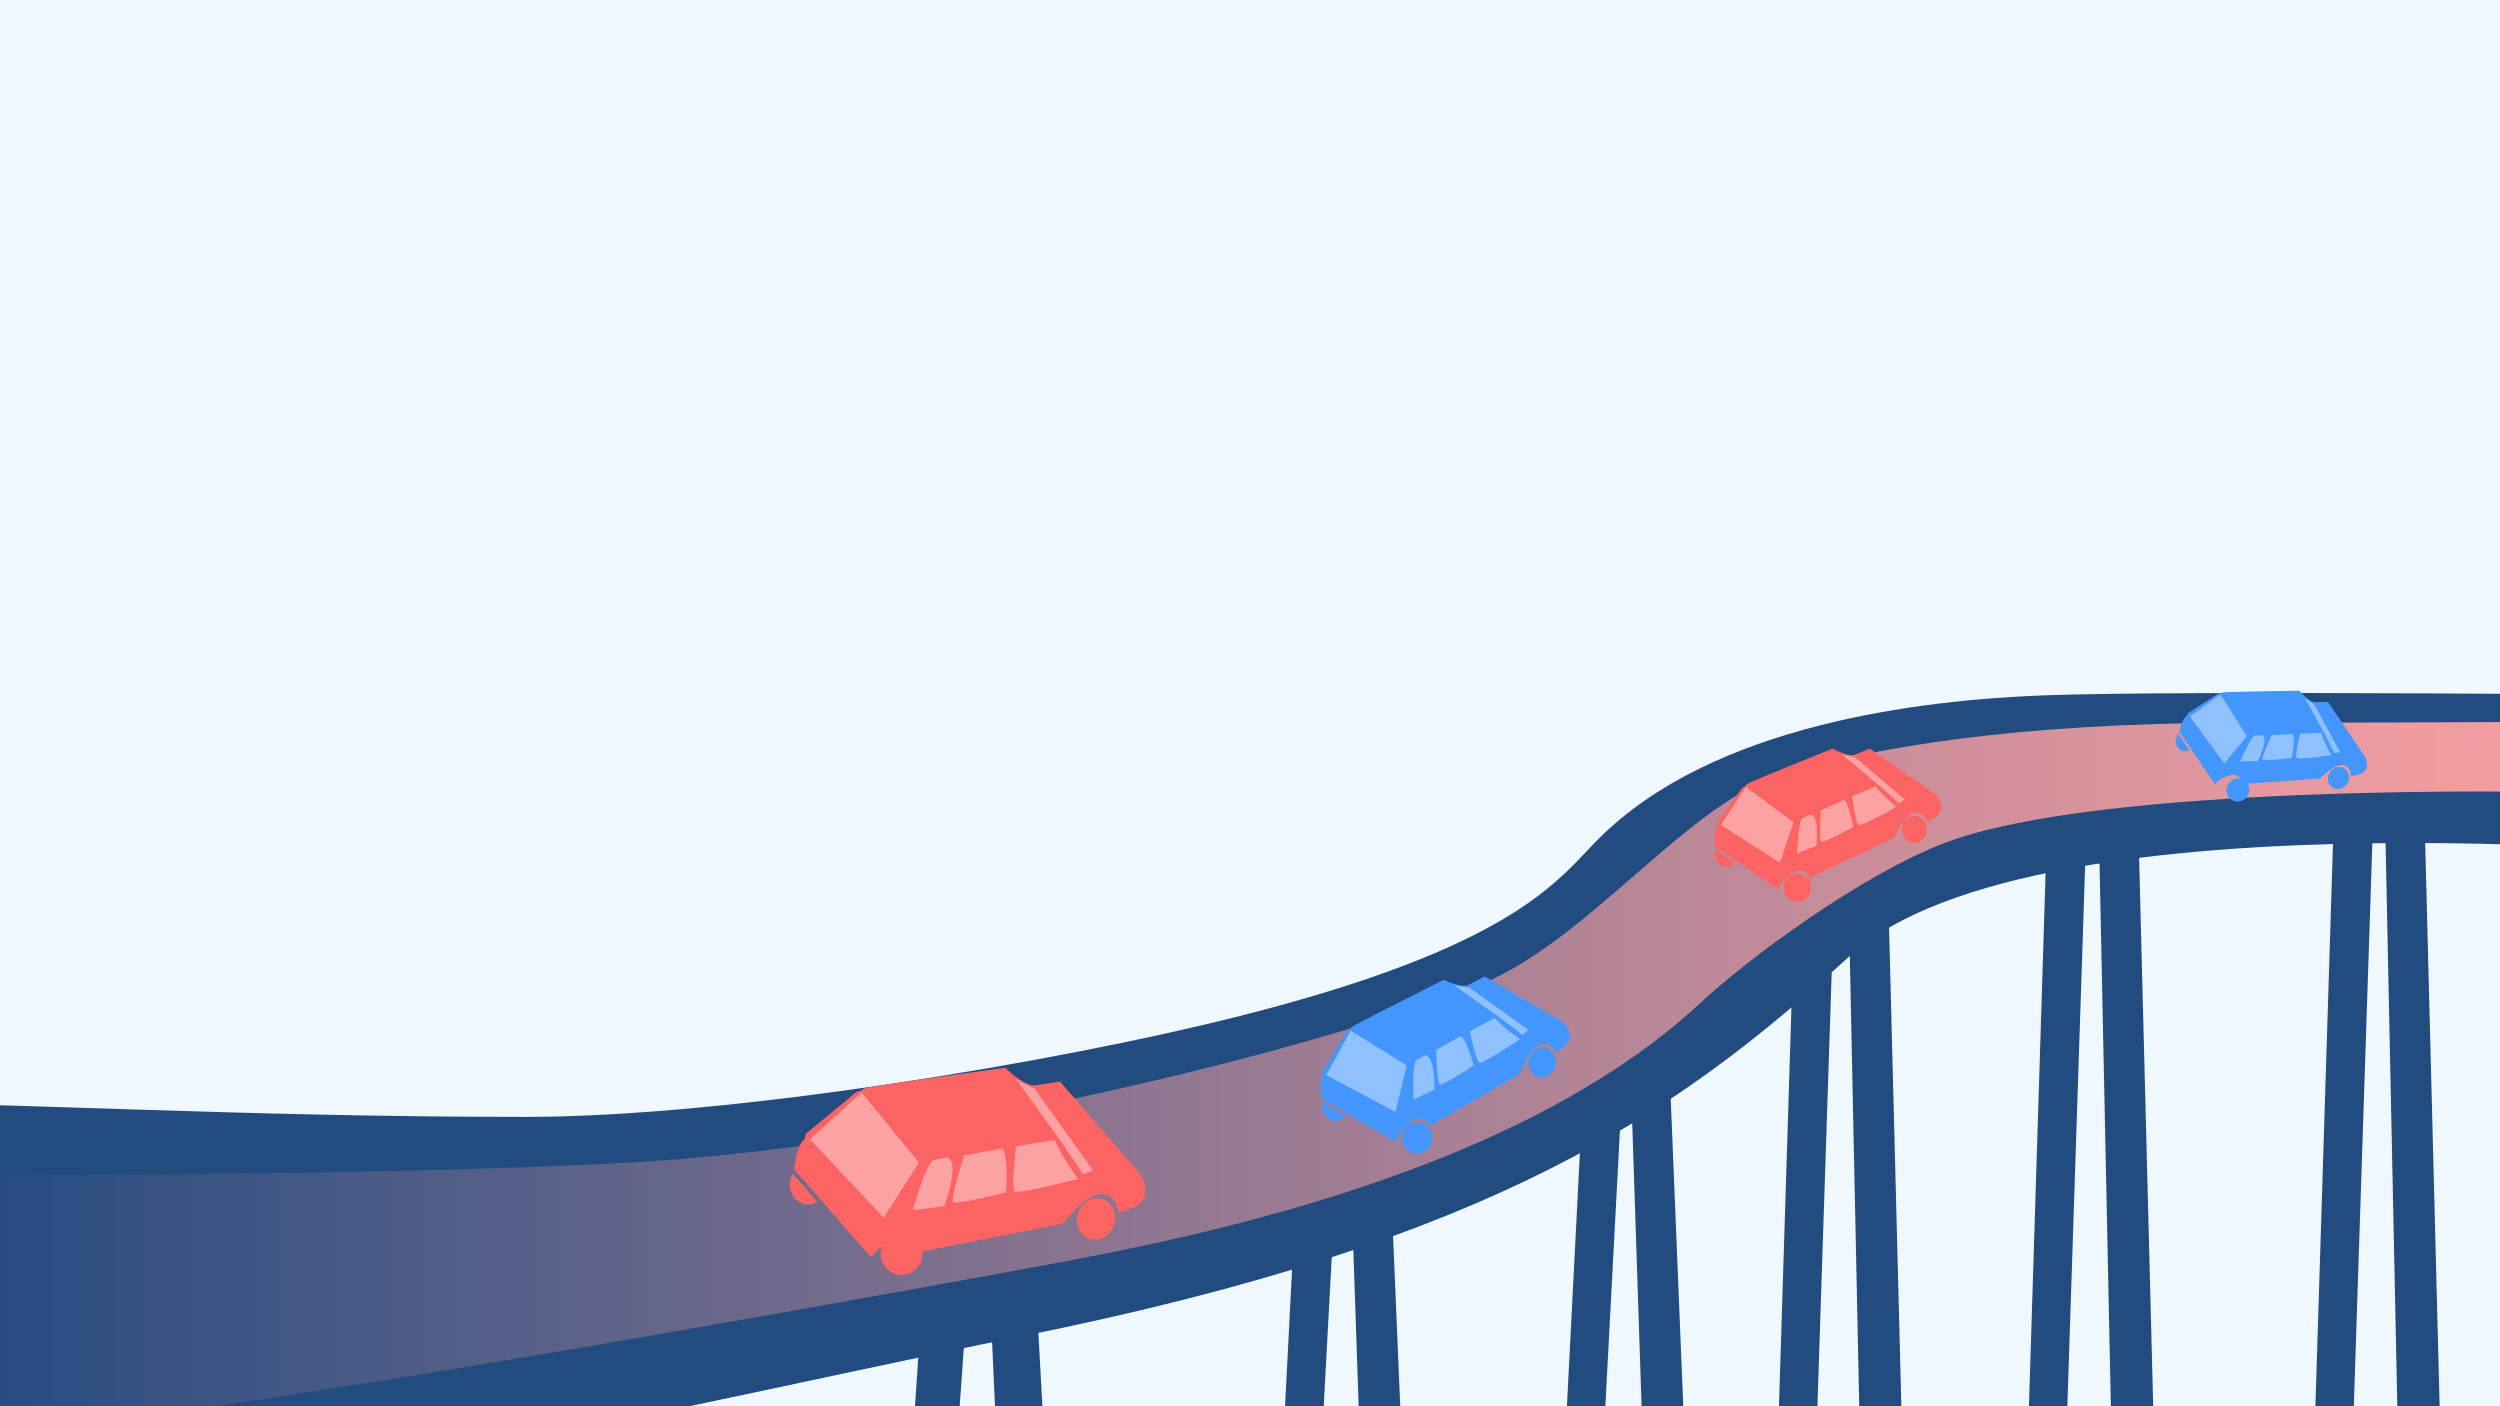 <svg id="Layer_1" data-name="Layer 1" xmlns="http://www.w3.org/2000/svg" xmlns:xlink="http://www.w3.org/1999/xlink" viewBox="0 0 1920 1080"><defs><style>.cls-1{fill:#eff8ff;}.cls-2{fill:#224b80;}.cls-3{fill:url(#linear-gradient);}.cls-4{fill:#4496ff;}.cls-5{fill:#8fc0ff;}.cls-6{fill:#fc6464;}.cls-7{fill:#fda2a2;}</style><linearGradient id="linear-gradient" x1="-49.85" y1="825.26" x2="2085.86" y2="825.26" gradientUnits="userSpaceOnUse"><stop offset="0" stop-color="#224b80"/><stop offset="0.08" stop-color="#365383"/><stop offset="0.41" stop-color="#8a7490"/><stop offset="0.69" stop-color="#c88d9a"/><stop offset="0.89" stop-color="#ee9ca0"/><stop offset="1" stop-color="#fda2a2"/></linearGradient></defs><title>transportation v3 new colors</title><rect id="sky" class="cls-1" x="-106" y="-45" width="2109" height="1284"/><path id="Path_5" data-name="Path 5" class="cls-2" d="M1831.41,613.52l29.65-23.91,16.06,625.76L1843.71,1203Z"/><path id="Path_6" data-name="Path 6" class="cls-2" d="M1823.07,613.35l-29.64-19.71L1774,1215.37l29.64-11.27Z"/><path id="Path_5-2" data-name="Path 5" class="cls-2" d="M1611.41,613.52l29.65-23.91,16.07,625.76L1623.71,1203Z"/><path id="Path_6-2" data-name="Path 6" class="cls-2" d="M1603.07,613.35l-29.64-19.71L1554,1215.37l29.63-11.27Z"/><path id="Path_5-3" data-name="Path 5" class="cls-2" d="M1418.65,638.66l29.65-23.91,16.07,625.76L1431,1228.09Z"/><path id="Path_6-3" data-name="Path 6" class="cls-2" d="M1410.31,638.49l-29.63-19.71-19.45,621.74,29.63-11.28Z"/><path id="Path_5-4" data-name="Path 5" class="cls-2" d="M1036.28,869.91l29.65-14.59,16.07,382-33.42-7.58Z"/><path id="Path_6-4" data-name="Path 6" class="cls-2" d="M1027.94,869.81l-29.64-12-19.45,379.59,29.64-6.88Z"/><path id="Path_5-5" data-name="Path 5" class="cls-2" d="M757.36,928.56l34.15-12.82L810,1251l-38.48-6.65Z"/><path id="Path_6-5" data-name="Path 6" class="cls-2" d="M747.76,928.46,713.62,917.9,691.22,1251l34.13-6Z"/><path id="Path_5-6" data-name="Path 5" class="cls-2" d="M180.55,1034.76l33.93-8.1,18.39,211.94-38.24-4.21Z"/><path id="Path_6-6" data-name="Path 6" class="cls-2" d="M162.15,964.43l-35.61-9L103.18,1238.6l35.6-5.13Z"/><path id="Path_5-7" data-name="Path 5" class="cls-2" d="M470.91,1011.25l33.15-9.18,18,240.34-37.36-4.77Z"/><path id="Path_6-7" data-name="Path 6" class="cls-2" d="M428.36,938l-30.43-10.12-20,319.4,30.42-5.79Z"/><path id="Path_5-8" data-name="Path 5" class="cls-2" d="M1282.78,835.41,1298.85,1230l-33.42-7.59L1253.13,850"/><path id="Path_6-8" data-name="Path 6" class="cls-2" d="M1215.15,850.44,1195.71,1230l29.63-6.88,19.45-368"/><path class="cls-2" d="M1227.88,644.08C1196,676,1164,727.14,948.17,781.32c-134.75,33.83-385,76.47-544.75,76.47-222.1,0-393.92-11.19-607.61-13.61-23.63,55.25-16.18,233.88-39.81,289.13,212.41,86.35,714.1-44,1027.69-106.85,365.62-73.33,505-171.81,636.94-292.28C1564.8,602.6,2111,659.8,2111,659.8l-35.62-125.71s-400.18-4.19-507,0C1475.57,537.72,1315.87,556.09,1227.88,644.08Z"/><path class="cls-3" d="M-24,902.84s410,0,557.32-13.62c260.85-24.09,521.29-99.59,603.41-133C1221.59,721.61,1297,614.75,1371.4,593.8c67.72-19.08,172.85-38.76,353-38.76,137.23,0,337.32-1.18,337.32-1.18l24.1,57.75c-155.05-7.11-475.61-8.38-591.9,35.62-64.58,24.43-152.52,89.91-187.52,122.57C1165,901.79,916.74,950.69,795.22,973s-682,124.67-787.8,123.62C-99.43,1095.58-24,902.84-24,902.84Z"/><path class="cls-4" d="M1015.65,847a13.18,13.18,0,0,0-.2,2.29c0,6.45,4.77,11.68,10.65,11.68a10.15,10.15,0,0,0,7.65-3.57Z"/><ellipse class="cls-4" cx="1088.3" cy="874.05" rx="11.68" ry="12.03"/><ellipse class="cls-4" cx="1184.18" cy="815.98" rx="10.65" ry="11.68"/><path class="cls-4" d="M1151.2,780l-70.85,38.28-41.48-24.46s-6.78-1.86,2.4-6.91,67.53-34.43,67.53-34.43,11.83,5.85,18.34,4.25l13.18-6.77,61,35.49-21,13.69S1168.75,804.9,1151.2,780Z"/><path class="cls-4" d="M1200,785.36s15.82,10.76-5,23.13c0,0-6.12-12.1-16-4.52,0,0-5.32,3.59-11.7,20.73l-69.39,40.15s-5.59-11.17-16-2.13-8.37,14-8.37,14l-2.13-23,8.91-37.48,70.19-39.09,24.19,18.61Z"/><path class="cls-4" d="M1034.21,792.7l-18.5,30.22a2.87,2.87,0,0,0,1.18,4.07l53.63,26.51a2.88,2.88,0,0,0,4.09-2l7.09-34.87a2.86,2.86,0,0,0-1.37-3.06l-39.58-23a2.9,2.9,0,0,0-2.58-.15l-2.64,1.13A2.82,2.82,0,0,0,1034.21,792.7Z"/><path class="cls-5" d="M1167.29,798.12S1154.13,789,1148,781.77l-19.27,10.37s4.92,23.26,7.57,24.06S1167.29,798.12,1167.29,798.12Z"/><path class="cls-5" d="M1131.79,818.32s-5.18-19.94-10-22.6L1103,806.36s.53,25.52,2.66,26.59S1131.79,818.32,1131.79,818.32Z"/><polygon class="cls-5" points="1080.35 818.32 1071.31 855.41 1017.87 826.97 1037.28 791.6 1080.35 818.32"/><path class="cls-5" d="M1101.62,836.8s.8-26.32-7.45-26.32l-6.51,3.86s-3.32.53-2,30.17Z"/><path class="cls-4" d="M1072.37,854.22l-54.5-28.85s-6.38-1.46-2.39,19.14l56,32.17S1075.56,878.94,1072.37,854.22Z"/><path class="cls-5" d="M1116.51,756.51a83.7,83.7,0,0,0,11.7,1.86l45.59,32.57-4.52,3.85-17.15-13Z"/><path class="cls-6" d="M1317.45,652.36a12.12,12.12,0,0,0-.35,2c-.47,5.76,3.4,10.78,8.66,11.22a9.12,9.12,0,0,0,7.09-2.63Z"/><ellipse class="cls-6" cx="1380.35" cy="681.83" rx="10.78" ry="10.47" transform="translate(587.51 2001.54) rotate(-85.29)"/><ellipse class="cls-6" cx="1470.24" cy="637.02" rx="10.47" ry="9.55" transform="translate(714.69 2050) rotate(-85.29)"/><path class="cls-6" d="M1443.44,602.5l-66.1,29-35.24-24.9s-5.92-2.16,2.65-6,62.84-25.78,62.84-25.78,10.14,6.09,16.07,5.15l12.27-5.09,51.86,36.19L1468,621.73S1457.28,626,1443.44,602.5Z"/><path class="cls-6" d="M1486.62,610.83s13.33,10.78-6.22,20.29c0,0-4.57-11.25-13.91-5.21,0,0-5,2.81-12,17.66l-64.93,30.75s-4.16-10.39-14.09-3.07-8.5,11.84-8.5,11.84l-.21-20.69,10.71-32.82,65.56-29.75,20.24,18.41Z"/><path class="cls-6" d="M1338,605.2l-18.75,25.62a2.59,2.59,0,0,0,.75,3.73l46,27.62a2.58,2.58,0,0,0,3.8-1.49l8.9-30.62a2.59,2.59,0,0,0-1-2.84L1344,603.79a2.56,2.56,0,0,0-2.29-.33l-2.44.82A2.54,2.54,0,0,0,1338,605.2Z"/><path class="cls-7" d="M1456.47,619.82s-11.08-9.16-16-16l-18,7.85s2.69,21.13,5,22S1456.47,619.82,1456.47,619.82Z"/><path class="cls-7" d="M1423.29,635.26s-3.16-18.19-7.24-20.92l-17.64,8.11s-1.41,22.84.42,23.94S1423.29,635.26,1423.29,635.26Z"/><polygon class="cls-7" points="1377.34 631.48 1366.54 663.93 1320.91 634.6 1340.84 604.44 1377.34 631.48"/><path class="cls-7" d="M1395,649.54s2.65-23.45-4.71-24l-6.1,3s-3,.23-4,26.8Z"/><path class="cls-6" d="M1367.58,662.94,1321,633.17s-5.59-1.77-3.55,16.92l47.62,32.85S1368.61,685.26,1367.58,662.94Z"/><path class="cls-7" d="M1414.18,578.93a74.74,74.74,0,0,0,10.31,2.52l38.33,32.44L1458.5,617l-14.36-12.89Z"/><path class="cls-4" d="M1672.84,563.52A9.28,9.28,0,0,0,1672,565c-2.1,4.33-.6,9.39,3.34,11.3a7.55,7.55,0,0,0,6.29.1Z"/><ellipse class="cls-4" cx="1712.76" cy="605.27" rx="8.96" ry="8.71" transform="matrix(0.44, -0.9, 0.9, 0.44, 420.37, 1881.84)"/><ellipse class="cls-4" cx="1795.95" cy="597.53" rx="8.71" ry="7.94" transform="translate(474.2 1952.32) rotate(-64.11)"/><path class="cls-4" d="M1785.53,562.71l-60,2.61-19.85-29.9s-3.94-3.45,3.85-3.86,56.48-1.1,56.48-1.1,6,7.77,10.92,8.82l11-.26,29.35,43.65L1798.82,585S1789.21,585.08,1785.53,562.71Z"/><path class="cls-4" d="M1816.51,582.15s7.11,12.37-10.91,13.86c0,0-.16-10.1-9.23-8.22,0,0-4.73.68-14.59,10.1l-59.59,4.33s-.11-9.3-10-6.61-10.16,6.63-10.16,6.63l6.06-16.11,18.17-22.24,59.78-3.36,10.16,20.35Z"/><path class="cls-4" d="M1703,533.12l-22.24,14.24a2.15,2.15,0,0,0-.53,3.12l27.33,35.22a2.14,2.14,0,0,0,3.39,0L1727,564.62a2.16,2.16,0,0,0,.07-2.5L1708,533.83a2.14,2.14,0,0,0-1.67-.94l-2.14-.1A2.13,2.13,0,0,0,1703,533.12Z"/><path class="cls-5" d="M1790.43,580.06s-5.84-10.43-7.6-17.23l-16.3.68s-4.27,17.19-2.75,18.59S1790.43,580.06,1790.43,580.06Z"/><path class="cls-5" d="M1760.06,582.06s3-15.06.67-18.4l-16.12,1s-7.95,17.29-6.87,18.69S1760.06,582.06,1760.06,582.06Z"/><polygon class="cls-5" points="1725.57 565.32 1707.43 587.24 1680.86 550.78 1705.38 533.39 1725.57 565.32"/><path class="cls-5" d="M1733.81,584.63s9.1-17.39,3.58-20.07l-5.62.46s-2.41-.72-11.16,19.59Z"/><path class="cls-4" d="M1708.54,586.79l-27.16-37.08s-3.8-3.06-7.83,12.06l27,39.78S1702.63,604.4,1708.54,586.79Z"/><path class="cls-5" d="M1769.93,535.64a61.92,61.92,0,0,0,7.23,5.05l20,36.68-4.29,1.11-7.26-14.31Z"/><path class="cls-6" d="M608.87,901.46a17.05,17.05,0,0,0-1.29,2.88c-2.87,8.39,1,17.31,8.65,19.93A14,14,0,0,0,627.77,923Z"/><ellipse class="cls-6" cx="691.3" cy="968.9" rx="16.53" ry="16.05" transform="matrix(0.32, -0.95, 0.95, 0.32, -449.21, 1309.32)"/><ellipse class="cls-6" cx="841.78" cy="936.04" rx="16.05" ry="14.64" transform="translate(-316.36 1429.48) rotate(-71.11)"/><path class="cls-6" d="M814.9,874.65,705.75,892.91l-43-50.25s-8-5.44,6.18-7.93S772,820,772,820s12.78,12.87,22,13.69l20.15-3L877.63,904l-33.4,8.46S826.65,914.77,814.9,874.65Z"/><path class="cls-6" d="M876,903.26s15.78,21-16.85,27.83c0,0-2.57-18.45-18.73-13,0,0-8.51,2.3-24.44,21.76L707.87,961.2s-2.29-17-19.8-9.86S671,965.76,671,965.76l7.46-30.84,28.26-44.78,108.64-19.59,23.17,35Z"/><path class="cls-6" d="M657.17,839.07l-37.49,31a4,4,0,0,0-.29,5.83l57.94,58.32a4,4,0,0,0,6.2-.79l24.74-42.18a4,4,0,0,0-.43-4.59l-41.23-47.48a3.92,3.92,0,0,0-3.28-1.35l-3.94.29A4,4,0,0,0,657.17,839.07Z"/><path class="cls-7" d="M827.77,905.31s-13-17.78-17.79-29.83l-29.67,4.9s-3.95,32.44-.85,34.66S827.77,905.31,827.77,905.31Z"/><path class="cls-7" d="M772.64,915.79s2.12-28.23-2.91-33.82l-29.28,5.43s-10.66,33.42-8.37,35.75S772.64,915.79,772.64,915.79Z"/><polygon class="cls-7" points="705.75 892.91 677.5 937.11 620.68 876.35 661.64 839.01 705.75 892.91"/><path class="cls-7" d="M725.18,926.39s12.75-33.86,2-37.53L717,891s-4.56-.78-16,38.35Z"/><path class="cls-6" d="M679.41,936l-58-61.75s-7.65-4.74-11.63,23.83l58.45,66.72S672.56,969.59,679.41,936Z"/><path class="cls-7" d="M780.26,828.62a114.23,114.23,0,0,0,14.38,7.63l44.79,62.62-7.59,3-16.5-24.57Z"/></svg>